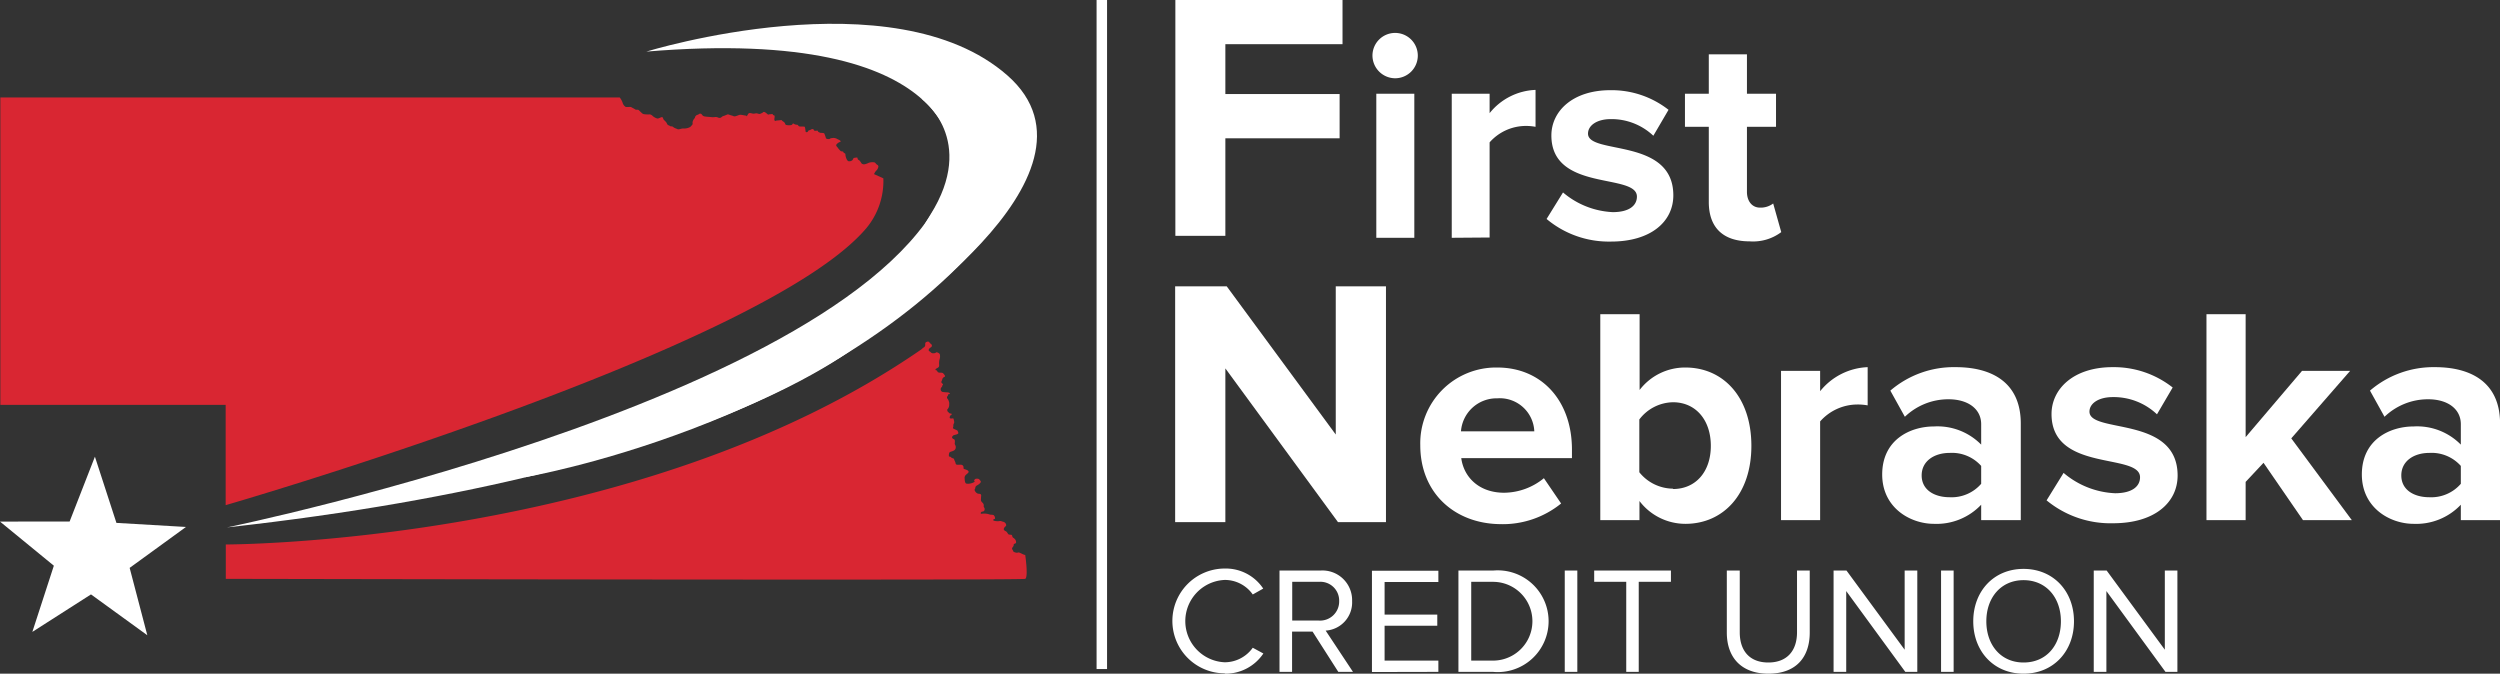 <svg xmlns="http://www.w3.org/2000/svg" viewBox="0 0 344 92.7"><rect x="0" y="0" width="344" height="92.7" fill="#333333" stroke="none"/><defs><style>.a{fill:#fff;}.b{fill:none;stroke:#fff;stroke-miterlimit:10;stroke-width:1.44px;}.c{fill:#d92632;}</style></defs><title>fncu_w</title><path class="a" d="M430,425.88V411.94h-1.73v10.89l-8-10.89h-1.78v13.94h1.74V414.76l8.13,11.12Zm-21.17-1.29c-3.14,0-5.12-2.43-5.12-5.67s2-5.66,5.12-5.66,5.14,2.4,5.14,5.66S412,424.59,408.84,424.59Zm0,1.54c4.12,0,6.94-3.09,6.94-7.21s-2.82-7.21-6.94-7.21-6.92,3.09-6.92,7.21S404.72,426.13,408.84,426.13Zm-9.62-.25V411.94h-1.73v13.94Zm-5,0V411.94h-1.74v10.89l-8-10.89h-1.78v13.94h1.74V414.76l8.13,11.12Zm-20.5.25c3.78,0,5.7-2.21,5.7-5.68v-8.51h-1.75v8.49c0,2.55-1.38,4.16-3.95,4.16s-3.93-1.61-3.93-4.16v-8.49H368v8.53C368,423.9,370,426.13,373.73,426.13Zm-17.83-.25V413.49h4.43v-1.55H349.75v1.55h4.41v12.39Zm-8.45,0V411.94h-1.73v13.94Zm-11.6-1.55h-3V413.49h3a5.42,5.42,0,0,1,0,10.84Zm0,1.55a7,7,0,1,0,0-13.94h-4.76v13.94Zm-7.52,0v-1.55h-7.4v-4.8h7.25V418h-7.25v-4.49h7.4v-1.55h-9.14v13.94Zm-16.47-7.06H308.2v-5.33h3.66a2.59,2.59,0,0,1,2.8,2.65A2.63,2.63,0,0,1,311.86,418.82Zm4.72,7.06-3.76-5.68a3.88,3.88,0,0,0,3.64-4.06,4.08,4.08,0,0,0-4.39-4.2h-5.6v13.94h1.73v-5.54H311l3.54,5.54Zm-17.64.25a6.27,6.27,0,0,0,5.31-2.78l-1.46-.79a4.76,4.76,0,0,1-3.85,2,5.67,5.67,0,0,1,0-11.33,4.7,4.7,0,0,1,3.85,2l1.44-.81a6.19,6.19,0,0,0-5.29-2.76,7.21,7.21,0,0,0,0,14.42Z" transform="translate(-130.39 -333.43)"/><path class="a" d="M292.12,365.88V333.43h23v6.08H299v6.86h15.72v6.09H299v13.42Z" transform="translate(-130.39 -333.43)"/><path class="a" d="M319.24,341.08a3.12,3.12,0,1,1,3.12,3.12A3.14,3.14,0,0,1,319.24,341.08Zm.53,25.07V346.33H325v19.82Z" transform="translate(-130.39 -333.43)"/><path class="a" d="M330.15,366.15V346.33h5.21V349a8.51,8.51,0,0,1,6.32-3.2v5.08a7.06,7.06,0,0,0-1.43-.12,6.67,6.67,0,0,0-4.89,2.26v13.09Z" transform="translate(-130.39 -333.43)"/><path class="a" d="M343.2,363.56l2.26-3.65a11.35,11.35,0,0,0,6.85,2.71c2.26,0,3.32-.91,3.32-2.14,0-3.28-11.77-.61-11.77-8.41,0-3.32,2.91-6.23,8.12-6.23a12.7,12.7,0,0,1,8,2.7l-2.09,3.57a8.37,8.37,0,0,0-5.87-2.29c-1.88,0-3.12.86-3.12,2,0,2.95,11.74.49,11.74,8.49,0,3.61-3.08,6.36-8.58,6.36A13.33,13.33,0,0,1,343.2,363.56Z" transform="translate(-130.39 -333.43)"/><path class="a" d="M365.52,361.22V350.88h-3.28v-4.55h3.28v-5.42h5.25v5.42h4v4.55h-4v8.95c0,1.23.66,2.17,1.81,2.17a2.86,2.86,0,0,0,1.8-.57l1.11,3.94a6.47,6.47,0,0,1-4.35,1.27C367.49,366.64,365.52,364.75,365.52,361.22Z" transform="translate(-130.39 -333.43)"/><path class="a" d="M314.5,405.28,299,384.12v21.16h-6.91V372.83h7.1l15,20.39V372.83h6.91v32.45Z" transform="translate(-130.39 -333.43)"/><path class="a" d="M325.82,394.69A10.43,10.43,0,0,1,336.42,384c6.11,0,10.27,4.58,10.27,11.29v1.18H331.46c.34,2.59,2.42,4.76,5.9,4.76a8.75,8.75,0,0,0,5.47-2l2.37,3.48a12.74,12.74,0,0,1-8.44,2.84C330.53,405.46,325.82,401.26,325.82,394.69Zm10.6-6.45a4.91,4.91,0,0,0-5,4.54h10.09A4.75,4.75,0,0,0,336.42,388.24Z" transform="translate(-130.39 -333.43)"/><path class="a" d="M350.59,405V376.66H356v10.43A7.88,7.88,0,0,1,362.3,384c5.22,0,9.08,4.08,9.08,10.78s-3.9,10.73-9.08,10.73a7.94,7.94,0,0,1-6.32-3.14V405Zm10-4.28c3.13,0,5.21-2.38,5.21-5.94s-2.08-6-5.21-6a5.94,5.94,0,0,0-4.63,2.37v7.26A6,6,0,0,0,360.61,400.67Z" transform="translate(-130.39 -333.43)"/><path class="a" d="M375.46,405V384.46h5.38v2.8a8.84,8.84,0,0,1,6.54-3.31v5.26a7.72,7.72,0,0,0-1.49-.12,6.85,6.85,0,0,0-5.05,2.33V405Z" transform="translate(-130.39 -333.43)"/><path class="a" d="M403,405v-2.12a8.46,8.46,0,0,1-6.49,2.63c-3.27,0-7.13-2.21-7.13-6.79,0-4.79,3.86-6.61,7.13-6.61a8.44,8.44,0,0,1,6.49,2.5V391.8c0-2.08-1.78-3.43-4.5-3.43a8.63,8.63,0,0,0-6,2.41l-2-3.6a13.41,13.41,0,0,1,9-3.23c4.66,0,8.95,1.87,8.95,7.77V405Zm0-4.92v-2.54a5.39,5.39,0,0,0-4.33-1.79c-2.12,0-3.86,1.11-3.86,3.1s1.74,3,3.86,3A5.38,5.38,0,0,0,403,400Z" transform="translate(-130.39 -333.43)"/><path class="a" d="M412,402.28l2.34-3.78a11.72,11.72,0,0,0,7.08,2.8c2.33,0,3.44-.93,3.44-2.2,0-3.4-12.18-.64-12.18-8.7,0-3.43,3-6.45,8.4-6.45a13.08,13.08,0,0,1,8.27,2.8l-2.16,3.69a8.66,8.66,0,0,0-6.07-2.37c-2,0-3.22.89-3.22,2,0,3.06,12.13.51,12.13,8.79,0,3.73-3.18,6.57-8.86,6.57A13.83,13.83,0,0,1,412,402.28Z" transform="translate(-130.39 -333.43)"/><path class="a" d="M447.28,405l-5.43-7.89-2.46,2.63V405H434V376.66h5.39v16.92l7.76-9.12h6.62l-8.1,9.29L454,405Z" transform="translate(-130.39 -333.43)"/><path class="a" d="M469,405v-2.12a8.46,8.46,0,0,1-6.49,2.63c-3.27,0-7.13-2.21-7.13-6.79,0-4.79,3.86-6.61,7.13-6.61a8.44,8.44,0,0,1,6.49,2.5V391.8c0-2.08-1.78-3.43-4.5-3.43a8.63,8.63,0,0,0-6,2.41l-2-3.6a13.41,13.41,0,0,1,8.95-3.23c4.66,0,8.95,1.87,8.95,7.77V405Zm0-4.92v-2.54a5.39,5.39,0,0,0-4.33-1.79c-2.12,0-3.86,1.11-3.86,3.1s1.74,3,3.86,3A5.38,5.38,0,0,0,469,400Z" transform="translate(-130.39 -333.43)"/><line class="b" x1="151.61" x2="151.61" y2="92.06"/><path class="c" d="M249.63,364.79c-14.09,16.72-88.19,38.15-88.19,38.15l0-13.8h-31l0-42.3,85.22,0a2.36,2.36,0,0,1,.4.72,1,1,0,0,0,.36.54c.09.12.71,0,.82.07s.36.18.53.3.4,0,.52.12.21.2.4.38.3.18.61.2.45,0,.5,0,.26.06.42.24a1.65,1.65,0,0,0,.59.32c.15.06.52-.18.64-.18s.17.06.2.22.42.4.51.66.35.26.42.34.31,0,.45.14.45.22.6.3.47-.1.77-.1a1.77,1.77,0,0,0,.95-.2,1.9,1.9,0,0,0,.35-.4c0-.1-.07-.24.08-.54s.21-.22.23-.36a.52.52,0,0,1,.34-.38c.16,0,.28-.24.49-.14s.16.3.5.36.63.06.77.08a2.66,2.66,0,0,0,.73,0c.34,0,.32.12.57.12s.29-.2.53-.26.51-.22.61-.22.29.1.54.16.26.18.62.06.42-.18.64-.16.4.08.64.1.07.26.22,0,.18-.34.37-.34.3.08.51.08.31-.1.61,0,.29,0,.48-.06.19-.18.33-.18.36.2.5.32.11,0,.35,0,.36-.08.38.06.24,0,.24.24-.09.42,0,.56.14,0,.36,0,.63-.11.66,0,.19.12.33.28.07.32.31.35a1.84,1.84,0,0,0,.63,0c.18-.05.21-.28.28-.22a.85.85,0,0,0,.4.17c.15,0,.2,0,.27.1s.07.15.37.15.55,0,.55.07a3.39,3.39,0,0,1,.09.54c0,.22.2.18.27.14s.12-.24.25-.24.26-.16.45-.16.12.14.26.22.47-.08.47.06.36.24.36.24.45,0,.52.08a5.5,5.5,0,0,1,.21.58c0,.16.22.2.41.2s.13-.12.47-.14a1,1,0,0,1,.61.08c.12.08.51.22.55.34s-.24.14-.31.22-.17.09-.26.24,0,.24.16.42a3.25,3.25,0,0,0,.42.49c.15.08.34,0,.38.16s.27.1.27.28a1.51,1.51,0,0,0,.14.6c.09.24.23.36.33.36a.65.65,0,0,0,.45-.12c.18-.14.1-.34.36-.36s.39-.1.39.08.19.24.27.3a2.55,2.55,0,0,1,.27.39.52.52,0,0,0,.41.13,2.3,2.3,0,0,0,.57-.2,1.54,1.54,0,0,1,.82-.06c.17.08.17.21.36.32a.27.27,0,0,1,.14.36.93.93,0,0,1-.27.45,1.58,1.58,0,0,0-.3.48l1.28.58A10.15,10.15,0,0,1,249.63,364.79Z" transform="translate(-130.39 -333.43)"/><path class="c" d="M257.12,381.54c.23-.16.25-.26.35-.28a.42.42,0,0,0,.23-.41c0-.22,0-.32.27-.4s.3.13.51.31a.26.26,0,0,1,0,.46c-.14.08-.3.22-.3.38s.09.14.24.26a.46.46,0,0,0,.42.18.59.59,0,0,0,.4-.14.83.83,0,0,1,.38.16c.12.12.12.24.12.46s-.12.47-.12.68a2.25,2.25,0,0,0,0,.45c0,.26-.07.32-.29.44s-.23.16-.21.24.16,0,.23.16.13.22.46.22.35.08.42.16.29.32.15.4a.51.51,0,0,0-.34.38c-.07.27-.23.34,0,.54s0,.21,0,.35-.21.22-.21.42a.37.37,0,0,0,.25.4,6.12,6.12,0,0,0,.69.06c.26,0,.45.24.23.24s-.11.16-.23.28a.25.25,0,0,0,0,.36.8.8,0,0,1,.17.33.81.81,0,0,1,.06.44.88.88,0,0,1-.11.5c-.08.18-.19.14-.15.34s.1.18.25.34.34,0,.34.18-.18.08-.23.28-.07.26.09.3.38-.08.41.06a2.75,2.75,0,0,1,.09.45c0,.18-.14.23-.12.5s-.21.3.15.46.47.2.47.32.16.18,0,.32-.61.14-.68.28-.17.08-.1.27.34.18.35.32a1.29,1.29,0,0,1,0,.45c0,.23.16.27.14.53a.47.47,0,0,1-.28.46c-.22.14-.56.14-.61.32a1,1,0,0,0-.05.44c0,.12.14,0,.3.17s.36.09.41.26a3.21,3.21,0,0,0,.16.38c.09.2,0,.38.34.38s.61-.06.75.16-.07.36.19.44.56.2.56.36-.2.26-.38.44a.55.55,0,0,0-.16.52c0,.27.05.61.22.67a1.44,1.44,0,0,0,.51,0,1.7,1.7,0,0,0,.6-.22c.14-.1-.1-.1,0-.27s.2-.19.43-.18.25.1.41.29-.11.38-.23.48-.47.22-.47.44-.2.24-.05.48a.7.7,0,0,0,.45.38c.12,0,.33,0,.38.14s0,.18,0,.38-.06.41.07.57.28.24.3.46-.05.2.07.36.07.52-.21.54-.29.23-.26.28.16,0,.5,0a2.17,2.17,0,0,1,.73.13c.18.05.45,0,.57.11a.69.69,0,0,1,.16.4c0,.15-.26.11-.26.23s.26.16.54.18.43-.08.6,0,.31.06.43.16a.5.5,0,0,1,.22.38c0,.18-.18.18-.25.34s-.15.2,0,.37.19.05.36.27.14.31.38.33.31,0,.35.21.14.19.31.35a.63.63,0,0,1,.21.52c0,.18-.33.12-.33.32s-.07.22-.19.4.12.34.12.46.47.29.66.2.73.33,1,.33c0,0,.45,3.06,0,3.29s-110,0-110,0v-4.73S218.22,408.41,257.12,381.54Z" transform="translate(-130.39 -333.43)"/><polygon class="a" points="25.59 72.51 16.02 71.95 13.06 62.84 9.58 71.76 0 71.77 7.41 77.84 4.45 86.95 12.52 81.79 20.27 87.41 17.84 78.14 25.59 72.51 25.59 72.51"/><path class="a" d="M261.56,355.79s1.71-18.92-42.24-15.26c0,0,34-10.49,49.68,3.27s-18.88,35.77-18.88,35.77S230.77,398.35,161.63,406c0,0,93.8-19.25,99.93-50.25" transform="translate(-130.39 -333.43)"/><path class="a" d="M257.31,347.12s7.58,5.55,1.1,15.86,11.39-9.14,11.39-9.14S259.5,340.49,257.31,347.12Z" transform="translate(-130.39 -333.43)"/><path class="a" d="M202.6,399.1s40.44-6.91,62.84-32.41" transform="translate(-130.39 -333.43)"/></svg>